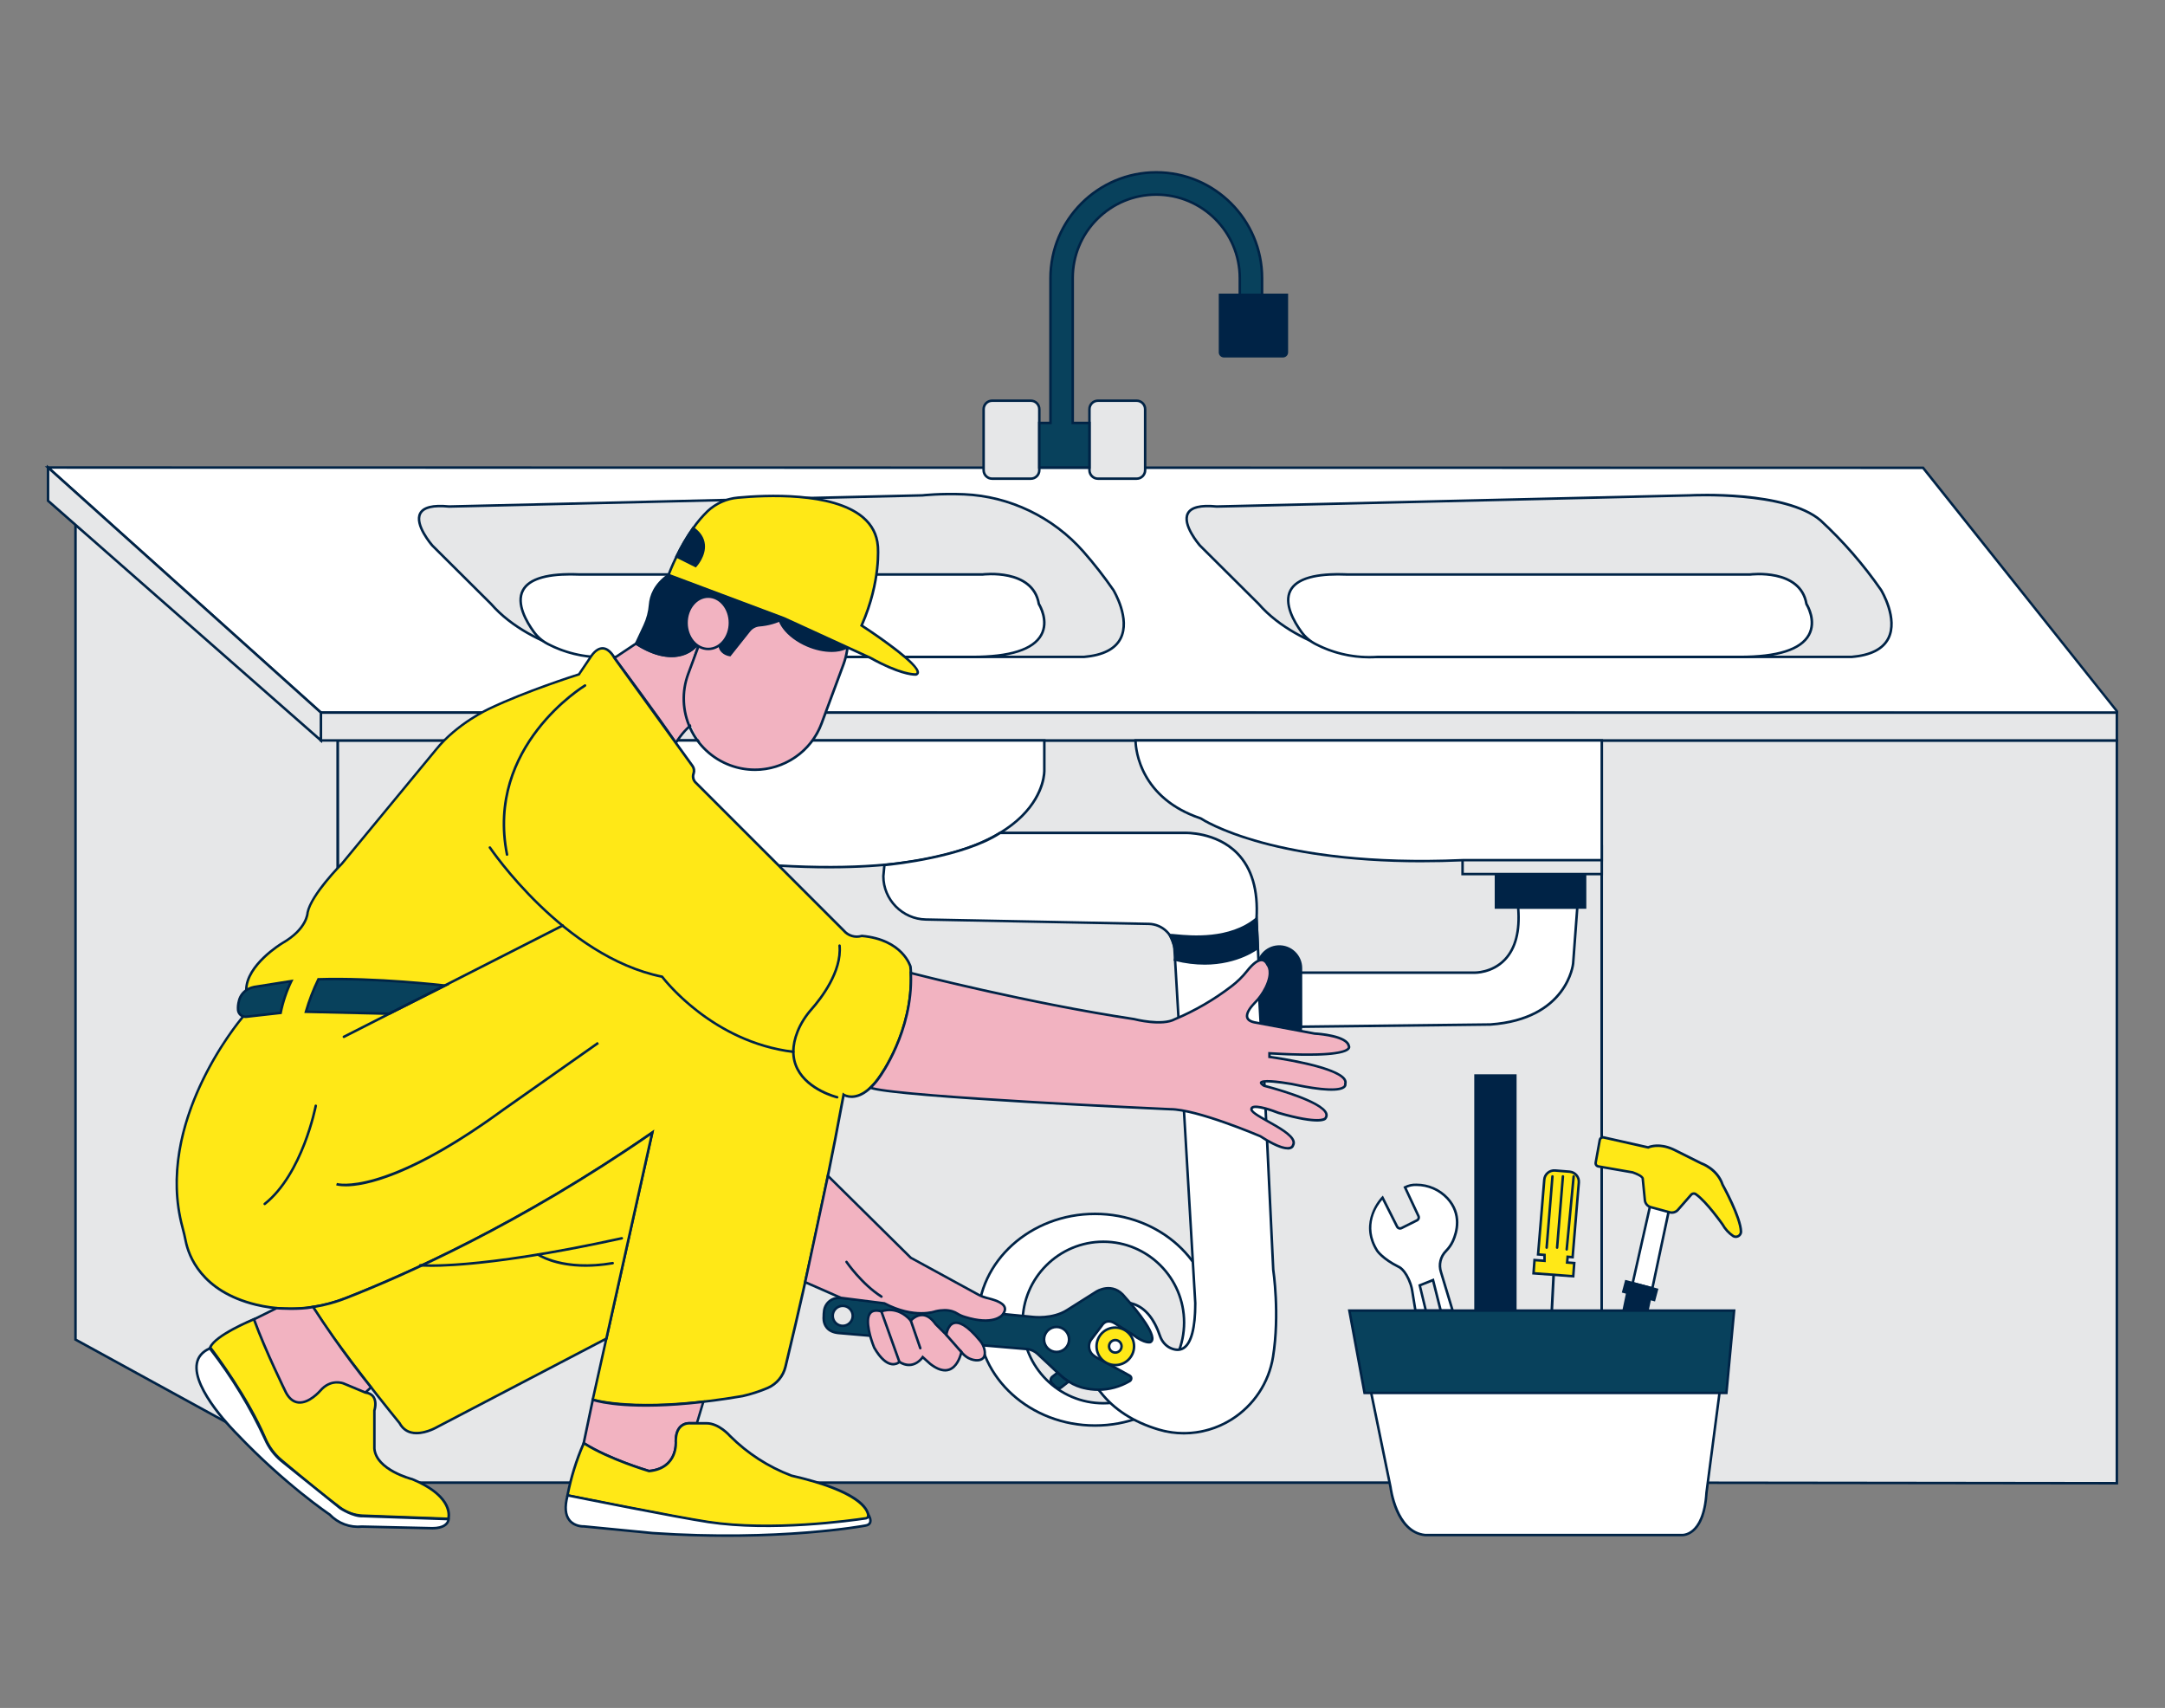 <?xml version="1.0" encoding="UTF-8"?>
<svg xmlns="http://www.w3.org/2000/svg" id="a" width="865.76" height="682.89" viewBox="0 0 865.76 682.89">
  <rect x="0" y="0" width="865.76" height="682.89" fill="#808080" stroke="none"/>
  <g>
    <g>
      <g>
        <polygon points="135.01 296.04 640.53 296.04 640.53 592.8 135.5 592.8 135.01 296.04" fill="#e6e7e8"></polygon>
        <path d="M641.03,593.3H135v-.5s-.5-297.26-.5-297.26h506.52v297.76Zm-505.03-1h504.03V296.55H135.51l.49,295.76Z" fill="#002346"></path>
      </g>
      <g>
        <polygon points="640.54 296.04 846.51 296.04 846.51 593.04 640.5 592.8 640.54 296.04" fill="#e6e7e8"></polygon>
        <path d="M847.01,593.54h-.5s-206.51-.25-206.51-.25l.04-297.75h206.97v298Zm-206.01-1.24l205.01,.24V296.54h-204.98l-.04,295.76Z" fill="#002346"></path>
      </g>
      <g>
        <ellipse cx="437.88" cy="527.65" rx="46.77" ry="42.31" fill="#fff"></ellipse>
        <path d="M437.88,570.47c-26.07,0-47.27-19.21-47.27-42.81s21.21-42.81,47.27-42.81,47.27,19.2,47.27,42.81-21.21,42.81-47.27,42.81Zm0-84.62c-25.51,0-46.27,18.76-46.27,41.81s20.76,41.81,46.27,41.81,46.27-18.76,46.27-41.81-20.76-41.81-46.27-41.81Z" fill="#002346"></path>
      </g>
      <g>
        <circle cx="441.22" cy="528.76" r="32.29" fill="#e6e7e8"></circle>
        <path d="M441.22,561.56c-18.08,0-32.79-14.71-32.79-32.79s14.71-32.79,32.79-32.79,32.79,14.71,32.79,32.79-14.71,32.79-32.79,32.79Zm0-64.58c-17.53,0-31.79,14.26-31.79,31.79s14.26,31.79,31.79,31.79,31.79-14.26,31.79-31.79-14.26-31.79-31.79-31.79Z" fill="#002346"></path>
      </g>
      <g>
        <polygon points="30.19 209.85 30.19 535.6 135.01 593.04 135.01 296.04 30.19 209.85" fill="#e6e7e8"></polygon>
        <path d="M135.51,593.89l-105.82-57.99V208.8l.82,.67,105,86.34v298.08Zm-104.82-58.58l103.82,56.89V296.28L30.69,210.91v324.4Z" fill="#002346"></path>
      </g>
      <g>
        <path d="M769.01,187.05l-749.8-.12,109.12,97.99,717.76,.13c.38,0,.61-.44,.38-.75l-77.45-97.25Z" fill="#fff"></path>
        <path d="M846.08,285.55l-717.95-.13-.14-.13L17.9,186.43h1.31l750.04,.12,.15,.19,77.45,97.25c.23,.31,.26,.7,.1,1.03-.17,.33-.5,.53-.86,.53Zm-717.57-1.13l717.57,.13-77.31-97-748.26-.12,108,96.99Z" fill="#002346"></path>
      </g>
      <g>
        <rect x="128.33" y="284.91" width="718.18" height="11.13" fill="#e6e7e8"></rect>
        <path d="M847.01,296.55H127.83v-12.13H847.01v12.13Zm-718.18-1H846.01v-10.13H128.83v10.13Z" fill="#002346"></path>
      </g>
      <g>
        <path d="M172.87,218.1s-15.59-17.82,6.68-15.59l189.3-4.46s7.19-.82,16.65-.42c18.35,.77,35.61,9.09,47.73,22.89,4.3,4.89,8.31,10.03,12.01,15.39,0,0,14.92,24.5-11.8,26.73H243.82c-6.12,.01-12.2-.98-18-2.93-8.75-3-21-8.53-29.43-18.23l-23.52-23.38Z" fill="#e6e7e8"></path>
        <path d="M243.69,263.15c-6.14,0-12.21-.99-18.03-2.96-8.89-3.05-21.25-8.71-29.65-18.38l-23.52-23.38c-.3-.35-7.38-8.53-4.9-13.35,1.39-2.69,5.43-3.72,12-3.06l189.24-4.46s7.29-.82,16.68-.42c18.36,.77,35.89,9.18,48.08,23.06,4.3,4.89,8.35,10.09,12.05,15.44,.3,.5,7.04,11.73,2.92,19.84-2.26,4.44-7.33,7.02-15.09,7.67H243.82s-.08,0-.13,0Zm-70.46-45.38l23.51,23.37c8.28,9.53,20.47,15.1,29.24,18.11,5.76,1.94,11.74,2.9,17.84,2.9h189.62c7.34-.62,12.15-3.01,14.24-7.12,3.87-7.61-2.8-18.74-2.87-18.85-3.66-5.29-7.69-10.46-11.96-15.32-12.02-13.68-29.28-21.96-47.37-22.72-9.3-.39-16.5,.41-16.57,.42l-189.34,4.46c-6.19-.62-9.9,.23-11.08,2.53-2.14,4.14,4.44,11.86,4.75,12.22Z" fill="#002346"></path>
      </g>
      <g>
        <path d="M219.18,257.52c-2.27-1.16-4.24-2.85-5.73-4.92-5.21-7.19-14.33-24.32,18.36-22.91h161.07s20.15-2.69,22.55,11.79c0,0,13.48,21.16-26.58,21.16H243.85c-8.54,.59-17.07-1.19-24.67-5.12Z" fill="#fff"></path>
        <path d="M240.63,263.26c-7.52,0-14.96-1.81-21.69-5.29-2.33-1.19-4.38-2.95-5.91-5.07-2.91-4.01-7.34-11.57-4.35-17.13,2.64-4.91,10.42-7.11,23.14-6.58h161.05c.14-.02,20.5-2.57,23.03,12.11,.52,.85,4.07,7.07,.94,12.77-3.3,6.02-12.72,9.07-28,9.07H243.85c-1.07,.07-2.14,.11-3.21,.11Zm-12.5-33.14c-10.14,0-16.37,2.06-18.56,6.13-2.73,5.08,1.51,12.25,4.28,16.07,1.44,2,3.36,3.65,5.55,4.77h0c7.52,3.89,15.96,5.64,24.41,5.07h145.03c14.88,0,24-2.88,27.12-8.54,3.01-5.48-.92-11.79-.96-11.85l-.07-.19c-2.29-13.83-21.79-11.41-21.99-11.38H231.81c-1.28-.05-2.5-.08-3.67-.08Z" fill="#002346"></path>
      </g>
      <g>
        <path d="M479.83,218.1s-15.59-17.82,6.68-15.59l189.29-4.46s38.21-2.01,52.22,10c9.07,8.37,17.2,17.71,24.22,27.86,0,0,14.92,24.5-11.81,26.73h-189.66c-6.12,.01-12.2-.98-18-2.93-8.75-3-21-8.53-29.43-18.23l-23.51-23.38Z" fill="#e6e7e8"></path>
        <path d="M550.64,263.15c-6.14,0-12.21-.99-18.03-2.96-8.89-3.05-21.25-8.71-29.65-18.38l-23.51-23.38c-.3-.35-7.38-8.53-4.9-13.35,1.39-2.69,5.43-3.72,12-3.06l189.23-4.46c1.55-.08,38.56-1.88,52.56,10.12,9.1,8.39,17.27,17.79,24.31,27.96,.3,.5,7.04,11.73,2.92,19.84-2.26,4.44-7.34,7.02-15.1,7.67h-189.7s-.08,0-.13,0Zm-70.45-45.38l23.5,23.37c8.28,9.53,20.47,15.1,29.24,18.11,5.76,1.94,11.8,2.9,17.84,2.9h189.66c7.35-.62,12.16-3.01,14.25-7.13,3.87-7.62-2.8-18.73-2.87-18.84-6.98-10.08-15.1-19.42-24.13-27.75-13.68-11.73-51.48-9.89-51.85-9.87l-189.3,4.46c-6.19-.62-9.9,.23-11.08,2.53-2.14,4.14,4.44,11.86,4.75,12.22Z" fill="#002346"></path>
      </g>
      <g>
        <path d="M526.13,257.52c-2.27-1.16-4.23-2.85-5.72-4.92-5.22-7.19-14.33-24.32,18.35-22.91h161.08s20.14-2.69,22.55,11.79c0,0,13.47,21.16-26.58,21.16h-145c-8.54,.59-17.08-1.18-24.68-5.12Z" fill="#fff"></path>
        <path d="M547.58,263.26c-7.52,0-14.96-1.8-21.69-5.29-2.33-1.19-4.37-2.94-5.9-5.07-2.91-4.01-7.34-11.56-4.35-17.12,2.64-4.91,10.42-7.12,23.13-6.58h161.06c.14-.02,20.49-2.57,23.03,12.11,.52,.85,4.07,7.07,.94,12.77-3.3,6.02-12.72,9.07-28,9.07h-145c-1.07,.07-2.15,.11-3.22,.11Zm-12.5-33.14c-10.14,0-16.37,2.06-18.56,6.13-2.73,5.08,1.51,12.25,4.28,16.07,1.44,2,3.35,3.65,5.54,4.77h0c7.52,3.9,15.97,5.65,24.42,5.07h145.03c14.88,0,24-2.88,27.12-8.55,3.01-5.49-.92-11.78-.96-11.84l-.07-.19c-2.3-13.83-21.79-11.4-21.99-11.38h-161.15c-1.28-.05-2.5-.08-3.67-.08Z" fill="#002346"></path>
      </g>
      <g>
        <path d="M224.09,313.86c-4.94-4.57-7.62-11.09-7.32-17.82h200.84v11.82s2.27,44.6-106.19,38.22c-9.57-.59-19.03-2.27-28.22-5-17.75-5.18-47.07-15.19-59.11-27.22Z" fill="#fff"></path>
        <path d="M331.55,347.21c-6.26,0-12.96-.2-20.16-.62-9.59-.59-19.12-2.28-28.33-5.02-16.85-4.92-46.97-15.01-59.31-27.34-5.06-4.68-7.78-11.32-7.47-18.2l.02-.48h201.82v12.32c.02,.35,.36,9.38-9.14,18.81-9.81,9.73-31.13,20.53-77.42,20.53Zm-114.3-50.66c-.15,6.42,2.45,12.58,7.18,16.95h.01c12.18,12.19,42.13,22.21,58.9,27.11,9.14,2.72,18.6,4.39,28.11,4.98,60.05,3.53,85.78-8.7,96.78-19.58,9.21-9.11,8.89-18.03,8.88-18.12v-11.34H217.25Z" fill="#002346"></path>
      </g>
      <g>
        <path d="M399.92,333.01h73.95s30.82-1.34,28.59,34.29l6.69,140.34s2.7,17.58-.09,34.86c-3.46,21.43-24.96,35.28-45.76,29.07-8.23-2.46-16.96-6.91-23.2-14.93,0,0-17.82-20.05,0-33.41,0,0,16.56-10.35,23.74,10.87,.72,2.12,2.18,3.94,4.21,4.88,3.96,1.82,9.9,1.34,9.9-17.97l-8.34-141.78c-.32-5.45-4.78-9.74-10.24-9.84l-89.15-1.75c-9.44-.17-17-7.88-17-17.32l.42-4.47s30.58-2.59,46.26-12.84Z" fill="#fff"></path>
        <path d="M473.41,573.55c-3.44,0-6.89-.49-10.25-1.5-10.12-3.02-18.01-8.1-23.45-15.1-.35-.39-9.01-10.27-7.93-20.96,.52-5.12,3.22-9.55,8.03-13.16,.32-.2,7.01-4.3,13.88-1.85,4.72,1.69,8.3,6.05,10.64,12.96,.71,2.08,2.15,3.76,3.95,4.59,1.86,.85,3.46,.86,4.77,.02,2.02-1.29,4.43-5.39,4.43-17.54l-8.34-141.75c-.3-5.16-4.58-9.27-9.75-9.37l-89.15-1.75c-9.64-.18-17.49-8.17-17.49-17.82l.46-4.93,.42-.04c.3-.03,30.64-2.7,46.03-12.76l.12-.08h74.1c.1,0,12.67-.45,21.22,8.28,5.94,6.06,8.59,14.99,7.87,26.55l6.69,140.29c.02,.12,2.68,17.81-.09,34.96-1.69,10.48-7.83,19.74-16.84,25.39-5.86,3.68-12.56,5.57-19.31,5.57Zm-24.29-52.33c-4.76,0-8.7,2.41-8.75,2.44-4.54,3.41-7.11,7.6-7.6,12.43-1.04,10.24,7.62,20.12,7.71,20.22,5.33,6.86,13.06,11.82,22.97,14.78,9.65,2.88,20.13,1.44,28.74-3.96,8.77-5.5,14.74-14.5,16.38-24.7,2.74-17,.11-34.53,.08-34.7l-6.69-140.39c.7-11.31-1.84-19.98-7.57-25.83-8.24-8.4-20.38-7.99-20.5-7.98h-73.82c-14.64,9.48-42.23,12.44-45.95,12.8l-.38,4.06c0,9.06,7.41,16.6,16.51,16.77l89.15,1.75c5.68,.1,10.4,4.63,10.73,10.31l8.34,141.78c0,10.15-1.64,16.33-4.89,18.41-1.59,1.02-3.57,1.04-5.73,.04-2.05-.94-3.68-2.83-4.48-5.17-2.24-6.61-5.61-10.76-10.02-12.34-1.43-.51-2.87-.71-4.23-.71Z" fill="#002346"></path>
      </g>
      <g>
        <path d="M467.87,373.99c-.46-.93,21.23,4.45,34.59-6.69l.56,11.63s-12.25,10-33.13,4.76c0,0,1.24-3.05-2.02-9.7Z" fill="#002346"></path>
        <path d="M481.65,385.7c-3.58,0-7.55-.43-11.89-1.52l-.56-.14,.22-.53s1.09-2.98-2.01-9.29l-.13-.26,.17-.29c.25-.37,.65-.33,2.84-.12,5.87,.56,21.46,2.04,31.85-6.62l.77-.64,.62,12.88-.2,.16c-.1,.08-8.01,6.38-21.68,6.38Zm-11.15-2.37c18.68,4.5,30.37-3.43,32.01-4.63l-.5-10.39c-10.68,8.23-25.97,6.78-31.81,6.22-.6-.06-1.18-.11-1.58-.14,2.27,4.89,2.11,7.8,1.89,8.94Z" fill="#002346"></path>
      </g>
      <g>
        <path d="M512.24,418.52h0c-4.25,0-7.77-3.31-8-7.56l-1.3-23.38c-.26-4.78,3.41-8.87,8.19-9.13,.15,0,.31-.01,.46-.01h0c4.78,0,8.66,3.88,8.66,8.66v23.41c0,4.42-3.57,8-7.99,8.01h-.02Z" fill="#002346"></path>
        <path d="M512.22,419.02c-4.51,0-8.24-3.53-8.49-8.03l-1.3-23.38c-.27-5.05,3.61-9.38,8.66-9.65,5.27-.29,9.65,3.93,9.65,9.15v23.41c0,2.27-.88,4.41-2.48,6.01s-3.74,2.49-6.01,2.5l-.02-.5v.5h-.01Zm-.64-40.08c-.15,0-.29,0-.44,.01-4.5,.25-7.96,4.1-7.71,8.6l1.3,23.38c.22,3.98,3.51,7.09,7.49,7.09h.03c2,0,3.88-.79,5.3-2.2,1.41-1.42,2.19-3.3,2.19-5.31v-23.41c0-4.5-3.66-8.16-8.16-8.16Z" fill="#002346"></path>
      </g>
      <g>
        <path d="M520.24,388.9h69.34s19.74,.67,17.51-26.05h23.65l-1.66,22.36s-1.9,22.18-33.08,24.41l-75.72,.89-.04-21.61Z" fill="#fff"></path>
        <path d="M519.78,411.02l-.04-22.62h69.84c.06,0,6.87,.16,11.85-5.07,4.19-4.41,5.93-11.29,5.17-20.43l-.05-.54h24.73l-1.7,22.9c-.02,.23-2.3,22.64-33.54,24.87l-76.25,.9Zm.96-21.62l.04,20.6,75.21-.88c30.33-2.17,32.57-23.73,32.59-23.95l1.62-21.82h-22.57c.67,9.18-1.17,16.14-5.49,20.68-5.28,5.55-12.29,5.39-12.58,5.37h-68.82Z" fill="#002346"></path>
      </g>
      <g>
        <rect x="598.22" y="349.49" width="35.63" height="13.36" fill="#002346"></rect>
        <path d="M634.35,363.35h-36.63v-14.36h36.63v14.36Zm-35.63-1h34.63v-12.36h-34.63v12.36Z" fill="#002346"></path>
      </g>
      <g>
        <rect x="584.86" y="338.35" width="55.67" height="11.13" fill="#e6e7e8"></rect>
        <path d="M641.03,349.98h-56.67v-12.13h56.67v12.13Zm-55.67-1h54.67v-10.13h-54.67v10.13Z" fill="#002346"></path>
      </g>
      <g>
        <path d="M454.11,296.04s-.64,22.27,26.08,31.18c0,0,29,20,104.67,16.7h55.68v-47.88h-186.43Z" fill="#fff"></path>
        <path d="M568.54,344.79c-61.48,0-87.13-16.16-88.58-17.11-26.7-8.94-26.36-31.42-26.36-31.65v-.49h187.43v48.88h-56.18c-5.7,.25-11.14,.36-16.32,.36Zm-113.93-48.24c.12,3.28,1.87,22.25,25.73,30.21l.12,.06c.29,.2,29.78,19.88,104.37,16.61h55.2v-46.88h-185.42Z" fill="#002346"></path>
      </g>
      <g>
        <rect x="393.34" y="160.2" width="22.27" height="31.18" rx="3.4" ry="3.4" fill="#e6e7e8"></rect>
        <path d="M412.21,191.89h-15.47c-2.15,0-3.9-1.75-3.9-3.9v-24.38c0-2.15,1.75-3.9,3.9-3.9h15.47c2.15,0,3.9,1.75,3.9,3.9v24.38c0,2.15-1.75,3.9-3.9,3.9Zm-15.47-31.18c-1.6,0-2.9,1.3-2.9,2.9v24.38c0,1.6,1.3,2.9,2.9,2.9h15.47c1.6,0,2.9-1.3,2.9-2.9v-24.38c0-1.6-1.3-2.9-2.9-2.9h-15.47Z" fill="#002346"></path>
      </g>
      <g>
        <rect x="435.66" y="160.2" width="22.27" height="31.18" rx="3.4" ry="3.4" fill="#e6e7e8"></rect>
        <path d="M454.53,191.89h-15.47c-2.15,0-3.9-1.75-3.9-3.9v-24.38c0-2.15,1.75-3.9,3.9-3.9h15.47c2.15,0,3.9,1.75,3.9,3.9v24.38c0,2.15-1.75,3.9-3.9,3.9Zm-15.47-31.18c-1.6,0-2.9,1.3-2.9,2.9v24.38c0,1.6,1.3,2.9,2.9,2.9h15.47c1.6,0,2.9-1.3,2.9-2.9v-24.38c0-1.6-1.3-2.9-2.9-2.9h-15.47Z" fill="#002346"></path>
      </g>
      <g>
        <path d="M462.38,68.89c-23.37,0-42.31,18.94-42.31,42.31v57.9h-4.46v17.82h20.04v-17.82h-6.68v-57.9h0c0-18.46,14.96-33.41,33.41-33.4,18.45,0,33.4,14.95,33.4,33.4v11.14h8.91v-11.14c0-23.37-18.94-42.31-42.31-42.31Z" fill="#08415c"></path>
        <path d="M436.15,187.43h-21.04v-18.82h4.46v-57.4c0-23.61,19.21-42.81,42.81-42.81s42.81,19.2,42.81,42.81v11.64h-9.91v-11.64c0-18.14-14.76-32.9-32.9-32.9h-.01c-8.78,0-17.04,3.42-23.26,9.63-6.22,6.21-9.64,14.47-9.64,23.26v57.41h6.68v18.82Zm-20.04-1h19.04v-16.82h-6.68v-58.4c0-9.06,3.53-17.58,9.94-23.98,6.4-6.4,14.91-9.92,23.96-9.92h.01c18.69,0,33.9,15.21,33.9,33.9v10.64h7.91v-10.64c0-23.05-18.76-41.81-41.81-41.81s-41.81,18.76-41.81,41.81v58.4h-4.46v16.82Z" fill="#002346"></path>
      </g>
      <g>
        <path d="M487.88,117.88h26.72v23c0,.85-.69,1.54-1.54,1.54h-23.65c-.85,0-1.54-.69-1.54-1.54h0v-23h.01Z" fill="#002346"></path>
        <path d="M513.06,142.93h-23.65c-1.12,0-2.04-.92-2.04-2.04v-23.5h27.73v23.5c0,1.12-.92,2.04-2.04,2.04Zm-24.69-24.54v22.5c0,.57,.47,1.04,1.04,1.04h23.65c.57,0,1.04-.47,1.04-1.04v-22.5h-25.73Z" fill="#002346"></path>
      </g>
      <g>
        <polygon points="19.21 186.92 19.21 200.21 128.33 296.04 128.33 284.91 19.21 186.92" fill="#e6e7e8"></polygon>
        <path d="M128.83,297.15L18.71,200.44v-14.64l110.12,98.89v12.46ZM19.71,199.99l108.12,94.95v-9.8L19.71,188.05v11.94Z" fill="#002346"></path>
      </g>
    </g>
    <g>
      <polygon points="652.89 513.04 660.12 481 667.55 483.12 660.75 515.14 652.89 513.04" fill="#fff"></polygon>
      <path d="M661.13,515.76l-8.83-2.36,7.45-33.03,8.39,2.39-7.01,32.99Zm-7.65-3.08l6.89,1.84,6.59-31.05-6.47-1.85-7.01,31.05Z" fill="#002346"></path>
    </g>
    <g>
      <path d="M676.31,477.64l-5.32,6.08c-.8,.93-2.06,1.31-3.24,1l-7.64-2.08c-1.27-.35-2.2-1.45-2.34-2.76l-.84-8.44s.41-1.13-4-2.69l-13.79-2.4c-.7-.12-1.17-.78-1.05-1.47,0,0,0-.01,0-.02l1.65-9.09c.14-.7,.82-1.15,1.52-1.01,0,0,.02,0,.03,0l17.8,4s3.9-1.95,9.83,.69c.26,.11,.53,.24,.79,.37l10.62,5.31s6.37,2.12,8.5,8.5c0,0,7.27,13.09,7.37,18.81-.02,1.14-.95,2.06-2.1,2.04-.34,0-.67-.09-.96-.25-1.79-1.19-3.27-2.8-4.31-4.68,0,0-6.25-8.92-10.56-12-.57-.5-1.43-.47-1.96,.08Z" fill="#ffe817"></path>
      <path d="M694.13,495h-.04c-.42,0-.83-.11-1.19-.31-1.88-1.25-3.43-2.93-4.51-4.88-.03-.04-6.22-8.84-10.41-11.83-.41-.36-.96-.33-1.3,.01l-5.31,6.07c-.92,1.06-2.39,1.51-3.74,1.15l-7.64-2.08c-1.48-.41-2.54-1.66-2.71-3.19l-.85-8.56,.04-.1s-.2-.82-3.7-2.05l-13.71-2.38c-.96-.16-1.62-1.08-1.46-2.05l1.65-9.12c.2-.98,1.14-1.6,2.11-1.41l17.68,3.97c.84-.35,4.63-1.67,10.09,.76,.26,.11,.54,.24,.81,.38l10.62,5.31c.2,.06,6.57,2.25,8.75,8.79,.26,.45,7.29,13.18,7.4,18.96,0,.7-.29,1.34-.78,1.82-.48,.47-1.12,.73-1.79,.73Zm-16.8-18.29c.45,0,.9,.16,1.27,.48,4.29,3.06,10.38,11.72,10.64,12.09,1.03,1.85,2.46,3.41,4.18,4.55,.19,.1,.44,.17,.69,.17h.02c.41,0,.8-.16,1.09-.44,.3-.29,.47-.68,.47-1.1-.1-5.52-7.24-18.43-7.31-18.56-2.06-6.14-8.16-8.25-8.22-8.27l-10.69-5.34c-.25-.12-.51-.25-.76-.36-5.63-2.5-9.38-.72-9.41-.7l-.16,.08-.17-.04-17.8-4c-.45-.09-.86,.19-.95,.61l-1.65,9.08c-.07,.43,.22,.84,.64,.91l13.79,2.4c2.47,.87,3.89,1.74,4.3,2.6,.12,.26,.13,.46,.12,.6l.83,8.37c.12,1.11,.9,2.03,1.98,2.33l7.64,2.08c.99,.26,2.06-.07,2.73-.84l5.34-6.1c.38-.39,.88-.59,1.38-.59Z" fill="#002346"></path>
    </g>
    <g>
      <path d="M335.17,532.97l75.47,6.43c1.6,.14,3.1,.81,4.27,1.9l8,7.51,1,.92c1.06,.99,2.21,1.88,3.43,2.65,.57,.36,1.16,.69,1.76,1,1.04,.53,2.13,.97,3.25,1.3,.33,.1,.65,.19,1,.26,6.26,1.52,12.86,.54,18.41-2.73,.6-.34,.82-1.11,.47-1.72-.11-.2-.27-.36-.47-.47l-11.52-6.3-1.18-.65c-.77-.37-1.49-.85-2.12-1.43-1.61-1.51-1.92-3.94-.74-5.8l4.33-5.72c2.16-3.61,5.77-.72,5.77-.72l6.88,4.33c4.72,3.61,6.83,2.89,6.83,2.89,4.33-2.17-10.1-18-10.1-18-5.05-6.5-11.55-2.17-11.55-2.17l-11.65,7.36c-5.87,3.75-13.61,2.74-13.61,2.74l-77.11-7.57c-3.13-.31-5.96,1.89-6.42,5-.12,.86-.18,1.74-.17,2.61,0,0-.72,5.66,5.77,6.38Zm-2.16-6.86c0-2.21,1.79-4,4-4s4,1.79,4,4-1.79,4-4,4-4-1.79-4-4h0s0,0,0,0Z" fill="#08415c"></path>
      <path d="M439.22,556.15c-2,0-4.01-.24-5.99-.72-.35-.07-.68-.16-1.03-.27-1.15-.34-2.27-.79-3.33-1.33-.67-.34-1.25-.68-1.8-1.02-1.25-.79-2.43-1.7-3.51-2.71l-1-.92-8-7.51c-1.08-1.01-2.49-1.64-3.97-1.77l-75.48-6.43c-2.2-.24-3.87-1.06-4.94-2.43-1.57-1.99-1.28-4.41-1.27-4.51,0-.83,.05-1.73,.17-2.61,.51-3.39,3.56-5.77,6.96-5.43l77.11,7.57c.09,.01,7.65,.94,13.29-2.66l11.65-7.36c.06-.04,6.94-4.5,12.21,2.29,1.18,1.3,11.77,13.05,10.97,17.34-.12,.64-.48,1.13-1.04,1.41-.3,.11-2.57,.72-7.36-2.94l-6.84-4.3c-.06-.04-1.6-1.26-3.12-.98-.77,.14-1.43,.66-1.95,1.53l-4.36,5.76c-1.02,1.62-.74,3.79,.68,5.13,.59,.54,1.26,.99,1.99,1.34l12.72,6.96c.28,.16,.51,.39,.67,.66,.48,.84,.18,1.92-.66,2.4-3.93,2.31-8.32,3.5-12.78,3.5Zm-104.01-23.67l75.46,6.43c1.7,.15,3.32,.87,4.57,2.03l9,8.43c1.03,.97,2.16,1.84,3.36,2.6,.52,.33,1.08,.65,1.72,.98,1.01,.52,2.07,.94,3.16,1.26,.32,.1,.62,.18,.96,.25,6.18,1.5,12.59,.55,18.06-2.67,.37-.21,.5-.68,.29-1.04-.07-.12-.17-.22-.29-.29l-12.69-6.95c-.79-.38-1.55-.89-2.22-1.5-1.78-1.67-2.13-4.38-.83-6.44l4.35-5.75c.65-1.09,1.54-1.76,2.61-1.96,1.97-.36,3.8,1.09,3.88,1.15l6.83,4.3c4.4,3.36,6.39,2.84,6.41,2.84,.21-.11,.37-.33,.43-.67,.6-3.22-7.56-13.02-10.75-16.52-4.72-6.08-10.65-2.26-10.9-2.09l-11.66,7.37c-5.95,3.8-13.62,2.85-13.94,2.81l-77.09-7.57c-2.86-.29-5.45,1.72-5.88,4.58-.11,.83-.17,1.69-.16,2.53,0,.09-.25,2.19,1.07,3.84,.9,1.14,2.33,1.83,4.25,2.04Zm1.79-1.86c-2.48,0-4.5-2.02-4.5-4.5s2.02-4.5,4.5-4.5,4.5,2.02,4.5,4.5-2.02,4.5-4.5,4.5Zm0-8c-1.93,0-3.5,1.57-3.5,3.5s1.57,3.5,3.5,3.5,3.5-1.57,3.5-3.5-1.57-3.5-3.5-3.5Z" fill="#002346"></path>
    </g>
    <g>
      <path d="M420.66,553.03l1.45,1.49c.62,.64,1.62,.7,2.32,.15l2.91-2.29c-1.22-.77-2.37-1.66-3.43-2.65l-1-.92-2.1,1.65c-.75,.6-.87,1.68-.27,2.43,.04,.05,.08,.09,.12,.14Z" fill="#08415c"></path>
      <path d="M423.35,555.55c-.58,0-1.17-.23-1.6-.68l-1.45-1.49c-.05-.06-.11-.11-.16-.17-.37-.47-.54-1.05-.47-1.64,.07-.59,.36-1.12,.83-1.49l2.44-1.92,1.31,1.21c1.03,.97,2.16,1.84,3.36,2.6l.6,.38-3.47,2.73c-.41,.33-.9,.49-1.39,.49Zm-.47-6.08l-1.77,1.39c-.25,.2-.42,.5-.45,.82-.04,.33,.06,.65,.26,.9,.03,.04,.06,.07,.09,.1l1.45,1.49c.44,.46,1.15,.5,1.65,.11l2.37-1.86c-1.03-.7-2.01-1.48-2.92-2.32l-.68-.63Z" fill="#002346"></path>
    </g>
    <g>
      <path d="M254.35,257.31l-8.66,5.77s17.32,23.1,24.53,33.92c0,0,5.17-7.78,7.64-7.5,0,0-5.77-13,1.6-31.62h-.84s-7.67,10.25-24.27-.57Z" fill="#f2b3c1"></path>
      <path d="M270.22,297.89l-.41-.62c-7.12-10.68-24.34-33.67-24.51-33.9l-.31-.42,9.36-6.24,.27,.18c15.99,10.42,23.3,1.09,23.61,.69l.15-.2h1.81s-.27,.67-.27,.67c-7.2,18.19-1.67,31.11-1.61,31.24l.35,.78-.85-.1c-1.63-.17-5.24,4.37-7.17,7.28l-.41,.62Zm-23.83-34.69c2.33,3.11,17.03,22.8,23.83,32.92,1.3-1.89,4.59-6.36,6.95-7.03-.99-2.76-4.51-14.61,1.49-30.51-1.7,1.81-9.63,8.74-24.31-.68l-7.96,5.3Z" fill="#002346"></path>
    </g>
    <g>
      <path d="M72.96,490.7c.49,1.81,.93,3.63,1.29,5.47,1.09,5.52,6,20.11,28.1,25.49,7.48,1.81,15.23,2.12,22.83,.92,4.45-.69,8.81-1.86,13-3.5,21.61-8.44,69.21-29.18,122.64-66.21l-18.35,82.34-5.44,24.43s18,5.77,59.89-1.45c3.45-.79,6.83-1.88,10.09-3.26,3.56-1.56,6.18-4.7,7.08-8.48,3.66-15.08,14.41-60.48,23.25-108.77,0,0,4.58,3.06,10.75-2.81,1.38-1.33,2.61-2.81,3.68-4.4,0,0,13.47-18.13,12.47-41.47,0-.83-.09-1.68-.17-2.52,0,0-2.88-10.82-19.48-12.27-2.62,.8-5.46-.05-7.21-2.16l-59.25-59.21c-.87-.87-1.19-2.14-.85-3.32l.12-.38c.29-1,.11-2.07-.5-2.91l-6.66-9.23-24.53-33.92s-4-8.11-9.23-.8l-4.96,7.36s-20.47,6.4-35.62,13.62c0,0-13,5.77-21.65,16.6l-37.52,45.46s-12.27,12.32-13.72,19.51c0,0,0,6.5-10.1,12.27,0,0-14.43,8.66-14.43,18.76l-1.44,10.83s-35.67,41.16-24.08,84.01Z" fill="#ffe817"></path>
      <path d="M258.93,562.3c-14.97,0-21.94-2.15-22.05-2.18l-.43-.14,5.54-24.88,18.07-81.09c-52.29,36.08-98.63,56.53-121.69,65.54-4.22,1.65-8.63,2.84-13.11,3.53-7.7,1.22-15.45,.9-23.02-.93-22.15-5.39-27.29-19.89-28.47-25.88-.33-1.69-.75-3.47-1.28-5.44h0c-11.23-41.5,22.01-81.89,24.08-84.35l1.42-10.68c0-10.2,14.07-18.76,14.67-19.12,9.7-5.54,9.86-11.78,9.86-11.84,1.47-7.35,13.36-19.35,13.87-19.86l37.49-45.43c8.62-10.79,21.7-16.68,21.83-16.74,14.27-6.8,33.51-12.96,35.51-13.59l4.86-7.22c1.65-2.31,3.38-3.39,5.16-3.26,2.99,.24,4.86,3.96,4.94,4.12l31.15,43.08c.7,.97,.91,2.19,.57,3.34l-.12,.39c-.29,.99-.01,2.08,.73,2.82l59.25,59.21c1.65,1.99,4.27,2.78,6.71,2.04l.09-.03h.1c16.75,1.47,19.89,12.54,19.92,12.65l.04,.31c.07,.77,.15,1.56,.15,2.34,1,23.23-12.43,41.58-12.57,41.77-1.07,1.6-2.33,3.1-3.73,4.46-5.11,4.86-9.19,3.87-10.73,3.2-8.7,47.38-19.07,91.37-23.13,108.13-.93,3.91-3.68,7.21-7.37,8.82-3.28,1.39-6.71,2.5-10.18,3.29-16.06,2.77-28.67,3.62-38.1,3.62Zm-21.31-3.01c3,.79,21.47,4.92,59.21-1.59,3.39-.77,6.76-1.86,9.98-3.23,3.39-1.49,5.93-4.53,6.79-8.14,4.09-16.84,14.53-61.14,23.24-108.74l.14-.75,.63,.42c.17,.11,4.35,2.74,10.13-2.76,1.35-1.3,2.56-2.76,3.61-4.32,.15-.2,13.37-18.29,12.38-41.17,0-.75-.07-1.52-.15-2.27l-.02-.23s-2.99-10.38-18.93-11.81c-2.79,.81-5.78-.1-7.65-2.35l-59.22-59.18c-1-1-1.37-2.46-.98-3.81l.12-.39c.25-.84,.09-1.75-.43-2.47l-31.19-43.15c-.06-.11-1.74-3.44-4.17-3.64-1.39-.11-2.83,.84-4.25,2.83l-5.05,7.49-.17,.05c-.2,.06-20.61,6.47-35.55,13.59-.14,.06-13,5.86-21.47,16.46l-37.52,45.47c-.15,.16-12.21,12.33-13.62,19.29,0,.18-.11,6.76-10.34,12.61-.13,.08-14.18,8.63-14.18,18.33l-1.46,11.04-.1,.11c-.36,.41-35.36,41.46-23.97,83.55h0c.54,1.99,.96,3.79,1.3,5.51,1.14,5.79,6.14,19.84,27.73,25.1,7.45,1.8,15.06,2.11,22.63,.91,4.41-.68,8.74-1.85,12.9-3.47,23.17-9.05,69.91-29.68,122.54-66.16l1.05-.73-23.97,107.56Z" fill="#002346"></path>
    </g>
    <g>
      <path d="M178.01,394.05s-27.57-3.23-50.67-2.51c-2.05,4.18-3.72,8.53-5,13l33.28,.78,22.4-11.27Z" fill="#08415c"></path>
      <path d="M155.73,405.82l-34.05-.8,.18-.62c1.29-4.49,2.98-8.89,5.03-13.08l.13-.27h.3c22.87-.72,50.47,2.48,50.75,2.51l1.66,.19-24,12.07Zm-32.73-1.77l32.5,.76,20.78-10.45c-6.29-.67-29.14-2.91-48.62-2.34-1.87,3.86-3.44,7.9-4.66,12.03Z" fill="#002346"></path>
    </g>
    <g>
      <path d="M116.52,392.25c-1.96,4.04-3.4,8.32-4.28,12.72l-13.69,1.54c-1.65,.2-3.14-.98-3.34-2.62,0-.01,0-.03,0-.04-.1-1.23,.03-2.47,.36-3.66,0,0,.72-5.05,7.22-5.77l13.73-2.17Z" fill="#08415c"></path>
      <path d="M98.18,407.04c-1.74,0-3.26-1.31-3.47-3.08-.11-1.35,.02-2.64,.37-3.89h0s.85-5.38,7.65-6.13l14.65-2.32-.42,.86c-1.94,4-3.37,8.24-4.24,12.6l-.07,.36-14.05,1.58c-.14,.02-.28,.02-.42,.02Zm17.47-14.14l-12.79,2.02c-6.07,.67-6.8,5.3-6.8,5.35-.33,1.2-.45,2.38-.36,3.55,.17,1.39,1.41,2.36,2.78,2.2l13.33-1.5c.83-4.01,2.12-7.91,3.84-11.62Z" fill="#002346"></path>
    </g>
    <g>
      <path d="M125.18,522.58c9.38,15.6,34.64,46.47,34.64,46.47,4.33,7.94,15.15,1.44,15.15,1.44l67.52-35.28,18.35-82.34c-53.43,37-101,57.77-122.64,66.21-4.2,1.64-8.56,2.82-13.02,3.5Z" fill="#ffe817"></path>
      <path d="M166.61,573.5c-.83,0-1.66-.09-2.46-.31-2.06-.56-3.67-1.87-4.77-3.9-.2-.23-25.34-31-34.63-46.45l-.38-.64,.74-.11c4.41-.68,8.76-1.85,12.91-3.47,23.09-9.01,69.71-29.58,122.54-66.16l1.05-.73-18.68,83.81-.21,.11-67.52,35.28c-.18,.11-4.33,2.56-8.59,2.56Zm-40.62-50.54c9.54,15.58,33.96,45.47,34.21,45.78,1.02,1.85,2.42,3,4.2,3.49,4.56,1.24,10.25-2.12,10.3-2.16l67.34-35.19,18.02-80.87c-52.48,36.19-98.71,56.58-121.69,65.54-3.99,1.56-8.16,2.71-12.39,3.41Z" fill="#002346"></path>
    </g>
    <g>
      <path d="M348.09,434.9c10,3.68,119.86,8.59,119.86,8.59,10.82,0,36.08,10.82,36.08,10.82,12.27,7.94,13,3.61,13,3.61,2.88-5-16.6-11.55-16.6-14.43s10.81,1.44,10.81,1.44c17.32,5,18.77,2.17,18.77,2.17,4.33-5.78-24.54-13-24.54-13-5.77-3.61,11-.72,11-.72,23.27,5.05,21.46,0,21.46,0,2.17-6.5-30.3-10.83-30.3-10.83v-1.44c35.36,2.16,31.75-2.89,31.75-2.89-.72-4.33-13.71-5-13.71-5l-24.08-4.49c-5.35-1.15-2.15-5.4,.09-7.7,1.82-1.83,3.33-3.93,4.49-6.24,3.19-6.54,.74-9,.74-9-2-4.41-5.91-.51-8.25,2.45-1.81,2.28-3.9,4.32-6.22,6.08-6.93,5.32-14.51,9.72-22.55,13.12-5.25,2.88-16.38,0-16.38,0-43.27-6.53-89.27-18.44-89.27-18.44,1,23.34-12.43,41.5-12.43,41.5-1.08,1.59-2.33,3.07-3.72,4.4Z" fill="#f2b3c1"></path>
      <path d="M514.88,459.6c-2.39,0-6.11-1.63-11.12-4.87-.18-.07-25.22-10.74-35.81-10.74-4.51-.2-110.07-4.96-120.03-8.62l-.74-.27,.57-.54c1.36-1.31,2.59-2.76,3.65-4.32,.15-.2,13.33-18.31,12.35-41.2l-.03-.66,.64,.17c.46,.12,46.47,11.98,89.22,18.43,.16,.04,11.05,2.81,16.07,.06,8.05-3.4,15.6-7.79,22.49-13.08,2.29-1.73,4.35-3.75,6.13-6,2.58-3.27,4.78-4.81,6.54-4.6,1.05,.13,1.89,.86,2.51,2.18,.41,.48,2.33,3.25-.71,9.49-1.18,2.36-2.73,4.5-4.58,6.37-2.13,2.19-3.15,4.12-2.8,5.28,.23,.75,1.06,1.29,2.47,1.59l24.07,4.49c1.3,.06,13.18,.81,14.09,5.31,.13,.26,.22,.72-.05,1.22-1.49,2.7-12.45,3.52-31.67,2.37v.49c3.57,.5,26.66,3.91,29.97,9.21,.42,.68,.54,1.37,.35,2.07,.05,.32,0,.84-.42,1.31-1.86,2.12-9.34,1.82-21.65-.85-4.89-.84-10.56-1.41-11.56-.9,.09,.11,.31,.33,.86,.69,1.71,.43,23.2,5.96,25.12,11.38,.29,.82,.16,1.65-.39,2.38-.23,.46-2.44,2.87-19.3-1.99-3.26-1.3-8.82-3.03-10.03-2.21-.09,.06-.15,.13-.15,.3,0,.86,3.52,2.83,6.36,4.42,4.53,2.54,9.66,5.41,10.43,8.22,.19,.69,.12,1.36-.22,1.98-.07,.25-.32,.86-1.14,1.22-.41,.18-.9,.27-1.46,.27Zm-165.86-24.92c13.65,3.59,117.88,8.28,118.95,8.33,10.78,0,35.22,10.42,36.25,10.86,7.73,4.99,10.63,5.01,11.69,4.58,.54-.22,.63-.6,.64-.61l.06-.15c.23-.4,.28-.83,.16-1.29-.66-2.41-5.82-5.3-9.96-7.62-4.38-2.46-6.86-3.91-6.86-5.28,0-.47,.2-.85,.58-1.11,2-1.35,9.43,1.51,10.9,2.1,16.09,4.64,18.16,2.38,18.18,2.36,.37-.5,.45-.96,.27-1.48-1.48-4.18-18.2-9.19-24.51-10.77l-.14-.06c-.79-.5-1.67-1.16-1.39-1.9,.57-1.49,7.24-.67,12.73,.28,16.35,3.55,19.92,2.02,20.7,1.2,.28-.29,.22-.54,.21-.56l-.04-.14,.04-.16c.15-.45,.08-.9-.21-1.37-3.27-5.24-29.42-8.78-29.69-8.82l-.43-.06v-2.39l.52,.03c27.16,1.66,30.81-.98,31.27-1.83,.09-.17,.05-.28,.04-.28l-.07-.09-.02-.11c-.54-3.23-9.75-4.41-13.25-4.59l-24.14-4.5c-1.8-.39-2.88-1.15-3.21-2.27-.6-1.97,1.33-4.49,3.04-6.25,1.79-1.8,3.27-3.85,4.4-6.12,2.96-6.08,.85-8.41,.83-8.44l-.1-.14c-.47-1.03-1.06-1.6-1.77-1.68-1.36-.16-3.36,1.34-5.65,4.23-1.84,2.31-3.96,4.39-6.31,6.17-6.95,5.33-14.57,9.77-22.66,13.18-5.31,2.92-16.23,.14-16.69,.02-40.01-6.04-82.91-16.82-88.63-18.28,.72,22.93-12.42,40.97-12.55,41.15-.93,1.38-2,2.68-3.18,3.88Z" fill="#002346"></path>
    </g>
    <g>
      <path d="M331.07,470.12l33.17,32.79,27,14.73c1,.55,2.07,.97,3.18,1.25,3.54,.9,10,2.53,6.4,6.86,0,0-3.28,4.47-15,.8-1.1-.32-2.15-.79-3.12-1.4-1.22-.79-3.93-1.94-8.51-.89,0,0-8.35,3.3-20.62-3.2l-17.33-2.16-14.26-6.26,9.09-42.52Z" fill="#f2b3c1"></path>
      <path d="M394.05,528.5c-2.16,0-4.92-.39-8.38-1.47-1.13-.33-2.22-.82-3.23-1.45-1.15-.75-3.73-1.84-8.14-.83-.28,.12-8.59,3.27-20.88-3.2l-17.38-2.19-14.63-6.42,9.36-43.79,33.76,33.37,26.94,14.7c.97,.53,2,.93,3.07,1.21,2.77,.7,6.92,1.76,7.7,4.17,.35,1.06,0,2.23-1.04,3.48-.09,.12-1.87,2.43-7.14,2.43Zm-16.37-5.14c2.66,0,4.38,.79,5.29,1.38,.93,.58,1.94,1.03,2.99,1.34,11.18,3.5,14.43-.58,14.47-.62,.82-.99,1.11-1.85,.88-2.57-.62-1.9-4.6-2.91-6.98-3.51-1.18-.3-2.28-.73-3.32-1.3l-27.11-14.81-32.53-32.16-8.82,41.25,13.83,6.07,17.43,2.21c11.9,6.3,20.13,3.21,20.21,3.18,1.38-.32,2.6-.45,3.67-.45Z" fill="#002346"></path>
    </g>
    <g>
      <path d="M391.96,536.13c.89,1.06,1.5,2.33,1.77,3.69,.31,1.65,.11,3.58-2.27,4,0,0-3.82,.72-7-3.24,0,0-2.42,12.62-12.53,4.69l-2.94-2.66s-3.55,5.54-9.32,1.93c0,0-4.33,4.33-10.11-5.77,0,0-7.21-17.32,2.89-14.43,0,0,6.21-2.73,11.77,3.69,0,0,4.83-5.86,9.88,1.36l4.33,4.33s1.41-12.39,13.53,2.41Z" fill="#f2b3c1"></path>
      <path d="M377.93,548.38c-1.88,0-4-.91-6.31-2.72l-2.57-2.32c-1.05,1.29-4.45,4.65-9.35,1.81-.5,.37-1.59,.97-3.14,.77-2.51-.34-5.02-2.66-7.44-6.9-.21-.5-4.51-10.95-1.45-14.39,.99-1.12,2.59-1.38,4.74-.8,1.05-.38,6.69-2.05,11.8,3.48,.73-.72,2.46-2.08,4.64-2,2.02,.08,3.92,1.36,5.63,3.81l3.62,3.61c.32-1.32,1.16-3.59,3.21-4.2,2.69-.79,6.39,1.66,11.01,7.3,.94,1.12,1.59,2.47,1.87,3.91,.26,1.38,.11,2.48-.45,3.29-.47,.68-1.22,1.12-2.22,1.29-.15,.03-3.66,.64-6.83-2.69-.5,1.72-1.86,5.3-4.87,6.43-.61,.23-1.24,.34-1.91,.34Zm-9.04-6.52l3.37,3.05c2.81,2.2,5.25,2.95,7.24,2.21,3.41-1.27,4.47-6.58,4.48-6.63l.2-1.04,.67,.83c2.94,3.66,6.38,3.09,6.53,3.06,.75-.13,1.26-.42,1.58-.89,.5-.72,.43-1.78,.29-2.54-.25-1.27-.83-2.47-1.66-3.46h0c-5.4-6.6-8.4-7.44-9.97-6.99-2.24,.66-2.69,4.28-2.69,4.32l-.12,1.01-5.05-5.05c-1.58-2.25-3.22-3.39-4.92-3.46-2.42-.08-4.22,2.04-4.24,2.06l-.37,.45-.38-.44c-5.26-6.08-11.14-3.59-11.2-3.56l-.16,.07-.17-.05c-1.84-.53-3.15-.37-3.9,.47-2.2,2.47,.41,10.44,1.6,13.3,2.79,4.86,5.17,6.14,6.67,6.35,1.62,.23,2.6-.71,2.64-.75l.28-.27,.33,.2c5.28,3.3,8.51-1.57,8.64-1.78l.31-.49Z" fill="#002346"></path>
    </g>
    <g>
      <path d="M148.38,554.7l-2.27,2.08-30.31,7.94-16.56-36.08,11.34-5.6s8.87,.71,14.64-.46c2.5,3.88,5.15,7.82,7.94,11.83,5.08,7.28,10.17,14.04,15.22,20.29Z" fill="#f2b3c1"></path>
      <path d="M115.52,565.31l-.17-.38-16.76-36.51,11.89-5.87h.13c.09,.02,8.87,.7,14.5-.44l.33-.07,.18,.28c2.49,3.86,5.16,7.84,7.93,11.81,4.93,7.06,10.04,13.88,15.2,20.26l.29,.36-2.7,2.47-.12,.03-30.71,8.04Zm-15.64-36.43l16.19,35.27,29.79-7.81,1.84-1.69c-5.07-6.29-10.1-13.01-14.95-19.96-2.71-3.89-5.33-7.78-7.77-11.56-5.44,1.02-13.15,.5-14.31,.42l-10.79,5.33Z" fill="#002346"></path>
    </g>
    <g>
      <path d="M149.71,564s2.17-6.5-3.6-7.22l-8.66-3.61s-5.05-2.16-9.38,2.89c0,0-8.66,10.1-13.71,.72,0,0-8.27-16.76-12.8-29.31,0,0-15.35,6.22-17.51,11.27,0,0,14.53,18.78,22,36.35,1.44,3.38,3.66,6.36,6.47,8.72,6.06,5.11,16.71,14,23.49,19,2.61,1.94,5.75,3.05,9,3.19l34.27,1.27s2.96-8.63-14.41-15.85c0,0-14.43-3.61-15.16-12.27v-15.15Z" fill="#ffe817"></path>
      <path d="M179.63,607.79l-34.64-1.28c-3.37-.14-6.58-1.28-9.28-3.29-5.01-3.7-13.15-10.27-23.51-19.02-2.86-2.39-5.14-5.47-6.61-8.91-7.36-17.31-21.79-36.05-21.94-36.24l-.18-.23,.12-.27c2.21-5.18,17.15-11.28,17.78-11.54l.48-.19,.18,.49c4.47,12.38,12.7,29.09,12.78,29.26,1.21,2.25,2.74,3.49,4.53,3.68,4.05,.46,8.31-4.46,8.35-4.51,4.52-5.27,9.9-3.05,9.96-3.02l8.59,3.58c1.66,.22,2.87,.92,3.6,2.08,1.36,2.16,.53,5.16,.37,5.71v15.07c.69,8.16,14.64,11.75,14.78,11.79,17.67,7.34,14.89,16.13,14.76,16.5l-.12,.35Zm-95-69.11c1.73,2.27,14.93,19.87,21.88,36.22,1.4,3.29,3.59,6.24,6.33,8.53,10.35,8.73,18.47,15.3,23.47,18.98,2.54,1.89,5.56,2.96,8.72,3.09l33.85,1.25c.27-1.65,.49-8.76-14.21-14.87-.53-.13-14.71-3.78-15.46-12.69v-15.27s.02-.08,.02-.08c0-.03,.98-3.01-.24-4.94-.57-.91-1.56-1.45-2.95-1.63l-.13-.03-8.66-3.61c-.2-.08-4.78-1.94-8.81,2.75-.19,.22-4.63,5.35-9.21,4.85-2.14-.23-3.93-1.65-5.32-4.22-.09-.18-8.13-16.51-12.65-28.88-2.55,1.08-14.43,6.28-16.64,10.54Z" fill="#002346"></path>
    </g>
    <g>
      <path d="M179.39,607.4s.01,3.6-6.48,3.62l-28.15-.64c-4.81,.46-9.57-1.31-12.91-4.81,0,0-17.61-11.74-37.09-32.23,0,0-27.42-26.92-10.84-34.22,8.72,11.22,16.14,23.39,22.11,36.29,1.44,3.37,3.67,6.36,6.5,8.7,0,0,16.29,13.08,23.54,18.93,0,0,5.09,3.35,9.01,3.16l34.32,1.2Z" fill="#fff"></path>
      <path d="M172.91,611.52l-28.16-.64c-4.92,.47-9.76-1.32-13.23-4.93-1.02-.69-18.32-12.48-37.13-32.27-.73-.72-18.11-17.93-16.15-28.66,.52-2.85,2.36-4.99,5.47-6.36l.36-.16,.24,.31c8.73,11.23,16.19,23.47,22.16,36.38,1.41,3.3,3.61,6.24,6.36,8.53,0,0,16.28,13.08,23.54,18.93,.01,0,4.98,3.19,8.67,3.05l34.85,1.22v.48s0,1.1-.93,2.14c-1.17,1.31-3.21,1.97-6.04,1.98Zm-28.2-1.64l28.21,.64c4.48-.01,5.6-1.76,5.88-2.64l-33.75-1.18c-3.98,.17-9.05-3.11-9.27-3.25-7.3-5.88-23.58-18.96-23.58-18.96-2.88-2.39-5.17-5.46-6.64-8.89-5.88-12.71-13.22-24.78-21.8-35.86-2.57,1.23-4.1,3.07-4.54,5.46-1.87,10.21,15.7,27.6,15.88,27.78,19.22,20.23,36.84,32.06,37.02,32.17l.08,.07c3.25,3.41,7.81,5.12,12.5,4.66Z" fill="#002346"></path>
    </g>
    <g>
      <path d="M233.42,576.99c10.1,6.49,26.11,11.17,26.11,11.17,11.71-1.08,10.71-11.89,10.71-11.89,0-7.94,5.76-7.22,5.76-7.22h2.68l.22-.72,2.36-7.85c-31.56,3.71-44.21-.81-44.21-.81l-3.63,17.32Z" fill="#f2b3c1"></path>
      <path d="M259.48,588.66l-.09-.03c-.16-.05-16.19-4.77-26.24-11.23l-.29-.18,3.81-18.2,.53,.19c.13,.04,12.95,4.43,43.99,.78l.74-.09-2.9,9.64h-3.04c-.08,0-1.91-.21-3.37,1.09-1.26,1.12-1.9,3.02-1.9,5.64,0,.07,.24,2.82-1,5.73-1.16,2.71-3.86,6.07-10.15,6.65h-.09Zm-25.51-11.89c9.55,6.04,24.32,10.52,25.61,10.9,10.97-1.07,10.21-10.93,10.17-11.35,0-2.97,.75-5.12,2.24-6.43,1.79-1.58,3.98-1.33,4.07-1.32h2.26s2.26-7.51,2.26-7.51c-27.64,3.17-40.45,.05-43.15-.75l-3.45,16.45Z" fill="#002346"></path>
    </g>
    <g>
      <path d="M226.93,597.91s42.75,8.73,56.31,10.83c25.43,3.91,57.06-.43,62.94-1.3,.65-.09,1.13-.67,1.08-1.33-.21-2.77-3.61-9.9-30.82-16.13-9.2-3.51-17.57-8.92-24.54-15.88,0,0-4.33-5.05-9.38-5.05h-6.51s-5.76-.72-5.76,7.22c0,0,1,10.81-10.69,11.89,0,0-16-4.68-26.11-11.17-2.94,6.71-5.12,13.73-6.52,20.92Z" fill="#ffe817"></path>
      <path d="M307.02,610.85c-7.94,0-16.19-.43-23.86-1.61-13.42-2.08-55.91-10.75-56.33-10.83l-.49-.1,.09-.49c1.4-7.21,3.6-14.29,6.55-21.02l.24-.54,.49,.32c9.54,6.12,24.58,10.69,25.89,11.08,10.94-1.07,10.18-10.92,10.14-11.34,0-2.97,.75-5.12,2.25-6.44,1.8-1.59,3.99-1.33,4.07-1.32h6.45c5.22,0,9.58,5.01,9.76,5.22,6.94,6.92,15.14,12.23,24.34,15.74,26.45,6.05,30.87,12.97,31.14,16.56,.07,.92-.6,1.74-1.51,1.86-4.24,.63-20.92,2.91-39.22,2.91Zm-79.51-13.32c4.78,.97,43.18,8.77,55.8,10.73,25.21,3.88,56.73-.4,62.79-1.3,.4-.05,.68-.4,.65-.8-.16-2.08-2.82-9.36-30.43-15.68-9.4-3.58-17.71-8.96-24.78-16.01-.07-.08-4.27-4.9-9.03-4.9h-6.51c-.08,0-1.91-.2-3.36,1.09-1.26,1.12-1.9,3.01-1.9,5.63,0,.07,.25,2.82-1,5.74-1.16,2.71-3.86,6.07-10.14,6.65h-.09s-.09-.02-.09-.02c-.16-.05-15.67-4.62-25.74-10.91-2.74,6.36-4.81,13.01-6.16,19.79Z" fill="#002346"></path>
    </g>
    <g>
      <path d="M233.52,610.3l27.43,2.67c51.25,3.48,85.14-3,85.14-3,3.61-.57,1.23-4.24,1.23-4.24,.05,.66-.42,1.24-1.08,1.33-5.88,.89-37.49,5.32-62.94,1.48-13.54-2.05-56.31-10.67-56.31-10.67-3.57,13,6.53,12.42,6.53,12.42Z" fill="#fff"></path>
      <path d="M290.81,614.49c-9.11,0-19.13-.29-29.9-1.02l-27.41-2.67c-.46,.03-3.98,.06-6.15-2.62-1.84-2.27-2.12-5.79-.85-10.43l.12-.45,.46,.09c.43,.09,42.92,8.64,56.29,10.66,25.21,3.8,56.72-.57,62.79-1.48,.4-.05,.68-.41,.65-.8l-.15-1.96,1.07,1.65c.05,.08,1.33,2.07,.65,3.58-.34,.77-1.09,1.25-2.22,1.43-.25,.05-21.53,4.02-55.35,4.02Zm-57.29-4.69h.04s27.43,2.67,27.43,2.67c50.57,3.44,84.66-2.93,85-2.99,.79-.12,1.28-.41,1.48-.85,.21-.47,.09-1.1-.1-1.64-.27,.3-.64,.51-1.07,.57-6.08,.92-37.72,5.31-63.08,1.48-12.64-1.91-51.21-9.64-55.88-10.58-1.05,4.09-.79,7.14,.77,9.08,1.94,2.41,5.32,2.26,5.36,2.26h.04Z" fill="#002346"></path>
    </g>
    <g>
      <path d="M547.57,553.2l8.49,41.44s2.12,18,13.8,19.11h102.47s9,1.06,10.08-17l5.69-43.53-140.53-.02Z" fill="#fff"></path>
      <path d="M672.61,614.27c-.2,0-.32-.01-.34-.02h-102.41c-11.99-1.13-14.21-18.8-14.3-19.55l-8.61-42,141.71,.02-5.76,44.09c-.45,7.59-2.34,12.85-5.61,15.59-2,1.67-3.92,1.86-4.68,1.86Zm-.28-1.01c.14,.01,2.17,.21,4.35-1.64,2.08-1.76,4.69-5.78,5.23-14.89l5.62-43-139.35-.02,8.37,40.84c.03,.22,2.22,17.65,13.36,18.71h102.42Z" fill="#002346"></path>
    </g>
    <g>
      <path d="M552.87,478.87s-9.55,9.56-2.12,21.24c0,0,2.12,3.19,8.5,6.37,0,0,2.75,.92,4.85,7,.29,.85,.5,1.72,.64,2.61l1.28,7.87h14.85l-4.63-15.32c-.98-2.97-.21-6.25,2-8.47,1.13-1.14,2.05-2.47,2.74-3.92,1.73-3.83,3.56-10.88-2.14-17.13-3.23-3.48-7.78-5.44-12.53-5.4-1.54-.05-3.07,.3-4.45,1l5.38,11.49c.3,.65,.03,1.41-.61,1.73l-6.16,3.08c-.65,.33-1.44,.07-1.77-.58,0,0,0,0,0-.01l-5.82-11.56Z" fill="#fff"></path>
      <path d="M581.54,524.47h-15.95l-1.35-8.29c-.13-.86-.34-1.71-.62-2.53-1.97-5.71-4.52-6.68-4.54-6.69-6.48-3.23-8.66-6.43-8.75-6.57-7.56-11.89,2.08-21.77,2.18-21.87l.49-.49,6.13,12.18c.1,.2,.27,.35,.48,.42,.21,.07,.43,.05,.63-.05l6.16-3.08c.4-.2,.56-.67,.38-1.07l-5.58-11.92,.43-.22c1.44-.74,3.06-1.11,4.69-1.05h.15c4.81,0,9.45,2.02,12.74,5.56,5.94,6.52,3.95,13.87,2.23,17.68-.72,1.52-1.67,2.88-2.84,4.07-2.09,2.1-2.81,5.15-1.88,7.96l4.83,15.98Zm-15.1-1h13.75l-4.43-14.68c-1.04-3.16-.23-6.6,2.12-8.97,1.09-1.1,1.98-2.38,2.64-3.78,1.61-3.57,3.5-10.49-2.06-16.58-3.1-3.33-7.47-5.24-12.02-5.24-.05,0-.09,0-.14,0-1.31-.04-2.61,.21-3.79,.74l5.17,11.04c.41,.9,.04,1.95-.84,2.39l-6.16,3.08c-.89,.45-1.99,.09-2.44-.8l-5.5-10.93c-1.82,2.11-7.83,10.28-1.58,20.1,.01,.02,2.14,3.12,8.3,6.19,.06,.01,2.94,1.04,5.1,7.28,.3,.88,.52,1.79,.66,2.7l1.21,7.45Z" fill="#002346"></path>
    </g>
    <g>
      <polygon points="567.74 513.91 570.18 524 576.12 524 573.05 511.79 567.74 513.91" fill="#e6e7e8"></polygon>
      <path d="M576.76,524.51h-6.97l-2.63-10.89,6.24-2.49,3.37,13.39Zm-6.19-1h4.9l-2.77-11.03-4.38,1.75,2.25,9.29Z" fill="#002346"></path>
    </g>
    <rect x="612.54" y="515.03" width="16.88" height="1.06" transform="translate(74.56 1109.56) rotate(-87.09)" fill="#002346"></rect>
    <g>
      <polygon points="662.57 515.63 650.26 512.34 649.17 516.44 650.78 516.87 648.61 527.19 657.72 529.11 659.79 519.28 661.48 519.74 662.57 515.63" fill="#002346"></polygon>
      <path d="M658.1,529.71l-10.09-2.13,2.17-10.34-1.63-.44,1.35-5.07,13.28,3.55-1.35,5.08-1.67-.45-2.06,9.8Zm-8.91-2.9l8.13,1.71,2.08-9.86,1.72,.47,.83-3.14-11.34-3.03-.83,3.13,1.58,.42-2.17,10.3Z" fill="#002346"></path>
    </g>
    <g>
      <rect x="590.04" y="430.03" width="15.93" height="96.62" fill="#002346"></rect>
      <path d="M606.47,527.15h-16.93v-97.62h16.93v97.62Zm-15.93-1h14.93v-95.62h-14.93v95.62Z" fill="#002346"></path>
    </g>
    <g>
      <polygon points="539.6 524 693.47 524 690.38 556.92 545.67 556.92 539.6 524" fill="#08415c"></polygon>
      <path d="M690.83,557.43h-145.58l-.08-.41-6.18-33.51h155.02l-3.18,33.92Zm-144.75-1h143.84l3-31.92h-152.72l5.89,31.92Z" fill="#002346"></path>
    </g>
    <g>
      <path d="M626.87,502.49l2,.16,2.48-29.89c.17-2.18-1.45-4.09-3.63-4.29l-5.86-.48c-2.2-.18-4.13,1.45-4.32,3.65l-2.48,29.9,2.58,.21v2.35l-4-.3-.4,5.3,15.88,1.18,.4-5.29-2.85-.21,.2-2.29Z" fill="#ffe817"></path>
      <path d="M629.58,510.82l-16.88-1.25,.48-6.3,3.96,.3v-1.35l-2.62-.21,2.52-30.4c.21-2.47,2.4-4.31,4.86-4.11l5.86,.48c2.44,.22,4.27,2.38,4.09,4.83l-2.52,30.39-2-.16-.11,1.29,2.84,.21-.48,6.29Zm-15.8-2.18l14.88,1.11,.33-4.29-2.86-.21,.29-3.29,2,.16,2.44-29.39c.14-1.9-1.28-3.58-3.18-3.75l-5.86-.48c-1.92-.16-3.62,1.27-3.78,3.19l-2.44,29.4,2.54,.21v3.35l-4.04-.3-.33,4.3Z" fill="#002346"></path>
    </g>
    <g>
      <rect x="277.81" y="226.51" width="56.89" height="82.04" rx="28.44" ry="28.44" transform="translate(112.02 -89.73) rotate(20.33)" fill="#f2b3c1"></rect>
      <path d="M301.86,308.27c-3.33,0-6.72-.58-10.03-1.8h0c-7.25-2.69-13.02-8.04-16.25-15.06-3.23-7.03-3.53-14.89-.84-22.14l8.74-23.58c5.55-14.97,22.24-22.63,37.21-17.09,14.97,5.55,22.63,22.24,17.09,37.21l-8.74,23.58c-4.32,11.66-15.41,18.89-27.18,18.89Zm-9.68-2.75c14.45,5.36,30.55-2.05,35.9-16.49l8.74-23.58c5.35-14.45-2.05-30.55-16.49-35.91-14.45-5.35-30.55,2.05-35.91,16.49l-8.74,23.58c-5.35,14.45,2.05,30.55,16.49,35.91h0Z" fill="#002346"></path>
    </g>
    <g>
      <path d="M313.52,247.21c-3.07,1.57-6.42,2.51-9.86,2.78-1.57,.14-3.02,.91-4,2.14l-7.77,9.77s-3.87-.5-4.1-4h-9.15s-6.95,10.25-24.27-.57l3.36-7.14c1.25-2.66,2.01-5.53,2.24-8.46,.25-3.11,1.68-7.87,7.39-11.82-.02-.02,10.08,2.87,46.16,17.3Z" fill="#002346"></path>
      <path d="M268.69,262.76c-3.74,0-8.56-1.24-14.59-5l-.38-.24,3.55-7.54c1.23-2.62,1.97-5.4,2.19-8.29,.27-3.34,1.8-8.15,7.55-12.16,0,0,.02-.01,.03-.02,0,0,.01,0,.02-.01h0c.36-.16,1.72,.2,10.02,3.18,6.4,2.3,17.95,6.6,36.61,14.07l1.02,.41-.98,.5c-3.15,1.6-6.53,2.56-10.05,2.83-1.42,.12-2.75,.84-3.65,1.96l-7.94,9.99-.28-.04c-1.4-.18-4.04-1.25-4.48-4h-8.46c-.74,.91-3.96,4.36-10.19,4.36Zm-13.68-5.62c16.4,10.04,22.94,.88,23.21,.48l.15-.22h9.88s.03,.47,.03,.47c.17,2.55,2.58,3.3,3.4,3.49l7.58-9.53c1.07-1.33,2.65-2.18,4.35-2.33,3.02-.24,5.93-.99,8.66-2.24-32.38-12.93-43.27-16.33-44.83-16.8-5.31,3.76-6.73,8.22-6.98,11.31-.23,3-1,5.91-2.29,8.63l-3.17,6.74Z" fill="#002346"></path>
    </g>
    <g>
      <ellipse cx="283.21" cy="249.01" rx="8.66" ry="10.46" fill="#f2b3c1"></ellipse>
      <path d="M283.21,259.97c-5.05,0-9.15-4.91-9.15-10.95s4.11-10.95,9.15-10.95,9.15,4.91,9.15,10.95-4.11,10.95-9.15,10.95Zm0-20.92c-4.5,0-8.17,4.47-8.17,9.97s3.66,9.97,8.17,9.97,8.17-4.47,8.17-9.97-3.66-9.97-8.17-9.97Z" fill="#002346"></path>
    </g>
    <path d="M202.75,342.19c-.23,0-.44-.16-.49-.4-8.73-43.69,31.03-67.9,31.43-68.14,.24-.14,.54-.06,.69,.17,.14,.24,.06,.54-.17,.69-.4,.24-39.55,24.09-30.96,67.08,.05,.27-.12,.53-.39,.59-.03,0-.07,0-.1,0Z" fill="#002346"></path>
    <path d="M334.78,439.22s-.08,0-.12-.01c-.48-.12-11.73-2.91-16.17-11.49-2.31-4.46-2.32-9.66-.02-15.45,1.27-3.2,3.2-6.28,5.74-9.16,3.62-4.1,11.95-14.75,11.03-24.98-.02-.28,.18-.52,.45-.54,.27-.01,.52,.18,.54,.45,.96,10.62-7.57,21.54-11.27,25.73-2.46,2.79-4.33,5.77-5.56,8.86-2.19,5.5-2.19,10.42-.02,14.61,4.23,8.17,15.41,10.95,15.52,10.98,.27,.07,.43,.33,.37,.6-.06,.23-.26,.38-.49,.38Z" fill="#002346"></path>
    <path d="M317.25,421.05s-.04,0-.06,0c-31.75-3.82-51.02-27.91-52.7-30.09-39.38-8.09-68.72-51.39-69.01-51.82-.15-.23-.09-.54,.14-.69,.23-.15,.54-.09,.69,.14,.29,.43,29.49,43.53,68.56,51.44,.12,.02,.23,.09,.3,.19,.19,.26,19.47,25.92,52.13,29.84,.27,.03,.47,.28,.44,.56-.03,.25-.25,.44-.5,.44Z" fill="#002346"></path>
    <path d="M137.51,415.05c-.18,0-.36-.1-.45-.27-.13-.25-.03-.55,.22-.67l87.5-44.5c.25-.12,.55-.03,.67,.22,.13,.25,.03,.55-.22,.67l-87.5,44.5c-.07,.04-.15,.05-.23,.05Z" fill="#002346"></path>
    <path d="M105.85,481.88c-.15,0-.29-.06-.39-.19-.17-.22-.14-.53,.08-.7,15.01-11.92,20.19-38.69,20.24-38.96,.05-.27,.32-.45,.58-.4,.27,.05,.45,.31,.4,.58-.05,.27-5.3,27.4-20.6,39.55-.09,.07-.2,.11-.31,.11Z" fill="#002346"></path>
    <g>
      <path d="M134.57,473.45s18.04,5.8,66.74-29.8l37.91-26.68" fill="#ffe817"></path>
      <path d="M138.16,474.34c-2.38,0-3.56-.35-3.74-.41l.3-.95c.18,.06,18.49,5.22,66.29-29.73l37.92-26.68,.58,.82-37.91,26.68c-36.69,26.82-55.96,30.28-63.44,30.28Z" fill="#002346"></path>
    </g>
    <path d="M172.31,506.53c-2.91,0-4.28-.13-4.33-.14-.27-.03-.47-.27-.44-.55,.03-.27,.25-.48,.55-.44,.21,.02,21.9,2.07,80.45-10.79,.28-.06,.54,.11,.6,.38s-.11,.54-.38,.6c-44.27,9.73-67.56,10.95-76.44,10.95Z" fill="#002346"></path>
    <path d="M234.21,506.51c-12.61,0-19-4.26-19.33-4.49-.23-.16-.29-.47-.13-.69,.15-.23,.47-.29,.69-.13,.1,.07,10.08,6.69,29.48,3.35,.28-.05,.53,.14,.58,.41,.05,.27-.14,.53-.41,.58-4.04,.69-7.67,.97-10.89,.97Z" fill="#002346"></path>
    <path d="M352.49,518.93c-.09,0-.19-.03-.27-.08-8.02-5.11-14.06-13.93-14.12-14.02-.15-.23-.1-.54,.13-.69,.23-.15,.54-.1,.69,.13,.06,.09,5.99,8.74,13.83,13.74,.23,.15,.3,.46,.15,.69-.1,.15-.26,.23-.42,.23Z" fill="#002346"></path>
    <path d="M359.67,545.05c-.21,0-.4-.13-.47-.33l-7.22-20.2c-.09-.26,.04-.55,.3-.64,.26-.09,.54,.04,.64,.3l7.22,20.2c.09,.26-.04,.55-.3,.64-.06,.02-.11,.03-.17,.03Z" fill="#002346"></path>
    <path d="M368.01,539.55c-.21,0-.4-.13-.47-.34l-3.79-11.01c-.09-.26,.05-.55,.31-.64,.26-.09,.55,.05,.64,.31l3.79,11.01c.09,.26-.05,.55-.31,.64-.05,.02-.11,.03-.16,.03Z" fill="#002346"></path>
    <path d="M384.46,541.09c-.14,0-.28-.06-.38-.17l-6.03-6.86c-.18-.21-.16-.52,.05-.71,.21-.18,.52-.16,.71,.05l6.03,6.86c.18,.21,.16,.52-.05,.71-.09,.08-.21,.12-.33,.12Z" fill="#002346"></path>
    <g>
      <circle cx="422.51" cy="535.55" r="5" fill="#fff"></circle>
      <path d="M422.51,541.05c-3.03,0-5.5-2.47-5.5-5.5s2.47-5.5,5.5-5.5,5.5,2.47,5.5,5.5-2.47,5.5-5.5,5.5Zm0-10c-2.48,0-4.5,2.02-4.5,4.5s2.02,4.5,4.5,4.5,4.5-2.02,4.5-4.5-2.02-4.5-4.5-4.5Z" fill="#002346"></path>
    </g>
    <path d="M618.49,499.34s-.03,0-.04,0c-.27-.02-.48-.26-.46-.54l2.32-28.48c.02-.27,.25-.48,.54-.46,.27,.02,.48,.26,.46,.54l-2.32,28.48c-.02,.26-.24,.46-.5,.46Z" fill="#002346"></path>
    <path d="M622.67,499.34s-.03,0-.04,0c-.27-.02-.48-.26-.46-.54l2.32-28.48c.02-.27,.25-.48,.54-.46,.27,.02,.48,.26,.46,.54l-2.32,28.48c-.02,.26-.24,.46-.5,.46Z" fill="#002346"></path>
    <path d="M626.51,500.05s-.03,0-.05,0c-.27-.03-.48-.27-.45-.55l2.78-29.18c.03-.28,.28-.46,.55-.45,.27,.03,.48,.27,.45,.55l-2.78,29.18c-.03,.26-.24,.45-.5,.45Z" fill="#002346"></path>
    <g>
      <ellipse cx="326.5" cy="249.8" rx="9" ry="16" transform="translate(-31.16 452.48) rotate(-66.96)" fill="#002346"></ellipse>
      <path d="M332.51,260.67c-2.98,0-6.36-.69-9.73-2.12-8.37-3.56-13.51-10.38-11.46-15.2,1.01-2.39,3.57-3.92,7.21-4.32,3.53-.39,7.68,.33,11.69,2.04,8.37,3.56,13.52,10.38,11.47,15.2h0c-1.23,2.88-4.75,4.41-9.17,4.41Zm-12.05-20.75c-.62,0-1.23,.03-1.83,.1-3.26,.36-5.53,1.68-6.4,3.72-1.83,4.31,3.07,10.54,10.94,13.89,7.87,3.35,15.76,2.56,17.59-1.76,1.83-4.31-3.07-10.54-10.94-13.89-3.18-1.35-6.44-2.06-9.37-2.06Z" fill="#002346"></path>
    </g>
    <g>
      <path d="M267.34,229.89l46.18,17.32,34.64,15.87c13,7.22,18.19,6.59,18.19,6.59,5.21-2.07-21.8-19.58-21.8-19.58,7.94-18,6.5-31.75,6.5-31.75-1.76-22.31-41.28-20.74-55.94-19.37-4.53,.39-8.8,2.28-12.12,5.39-2.15,2.09-4.09,4.37-5.8,6.83-2.51,3.58-4.72,7.36-6.62,11.3-2.1,4.28-3.23,7.4-3.23,7.4Z" fill="#ffe817"></path>
      <path d="M365.98,270.19c-1.5,0-6.97-.51-18.07-6.67l-34.6-15.85-46.61-17.48,.17-.46s1.16-3.2,3.25-7.45c1.9-3.95,4.14-7.77,6.66-11.37,1.73-2.48,3.7-4.8,5.86-6.9,3.4-3.17,7.81-5.13,12.43-5.53,11.06-1.03,38.08-2.33,50.29,7.94,3.73,3.14,5.82,7.14,6.19,11.89,.01,.12,1.34,13.88-6.37,31.6,3.59,2.34,22.73,15.03,22.33,19.04-.04,.38-.24,.9-.98,1.19l-.12,.03s-.17,.02-.43,.02Zm-98-40.59l45.71,17.14,34.67,15.88c11.92,6.62,17.25,6.58,17.86,6.55,.26-.12,.28-.26,.29-.33,.26-2.68-13.5-12.67-22.24-18.33l-.36-.23,.17-.39c7.79-17.65,6.47-31.36,6.46-31.5-.35-4.48-2.32-8.25-5.84-11.21-11.92-10.03-38.63-8.73-49.56-7.71-4.4,.38-8.6,2.24-11.83,5.26-2.11,2.05-4.04,4.32-5.73,6.75-2.48,3.55-4.7,7.33-6.58,11.23-1.6,3.26-2.64,5.87-3.04,6.89Z" fill="#002346"></path>
    </g>
    <g>
      <path d="M270.57,222.49l7.59,3.79s8-8.65-1-15.09c-2.5,3.58-4.7,7.36-6.59,11.3Z" fill="#002346"></path>
      <path d="M278.27,226.9l-8.37-4.18,.21-.44c1.89-3.95,4.13-7.78,6.63-11.37l.29-.42,.41,.29c2.68,1.92,4.17,4.22,4.44,6.85,.49,4.76-3.21,8.81-3.37,8.98l-.25,.28Zm-7.04-4.63l6.8,3.39c.79-.97,3.24-4.29,2.87-7.93-.23-2.2-1.44-4.16-3.62-5.83-2.26,3.29-4.29,6.77-6.04,10.36Z" fill="#002346"></path>
    </g>
  </g>
  <g>
    <circle cx="446" cy="538.3" r="7.5" fill="#ffe817"></circle>
    <path d="M446,546.3c-4.41,0-8-3.59-8-8s3.59-8,8-8,8,3.59,8,8-3.59,8-8,8Zm0-15c-3.86,0-7,3.14-7,7s3.14,7,7,7,7-3.14,7-7-3.14-7-7-7Z" fill="#002346"></path>
  </g>
  <g>
    <circle cx="446" cy="538.3" r="2.5" fill="#fff"></circle>
    <path d="M446,541.3c-1.65,0-3-1.35-3-3s1.35-3,3-3,3,1.35,3,3-1.35,3-3,3Zm0-5c-1.1,0-2,.9-2,2s.9,2,2,2,2-.9,2-2-.9-2-2-2Z" fill="#002346"></path>
  </g>
</svg>

